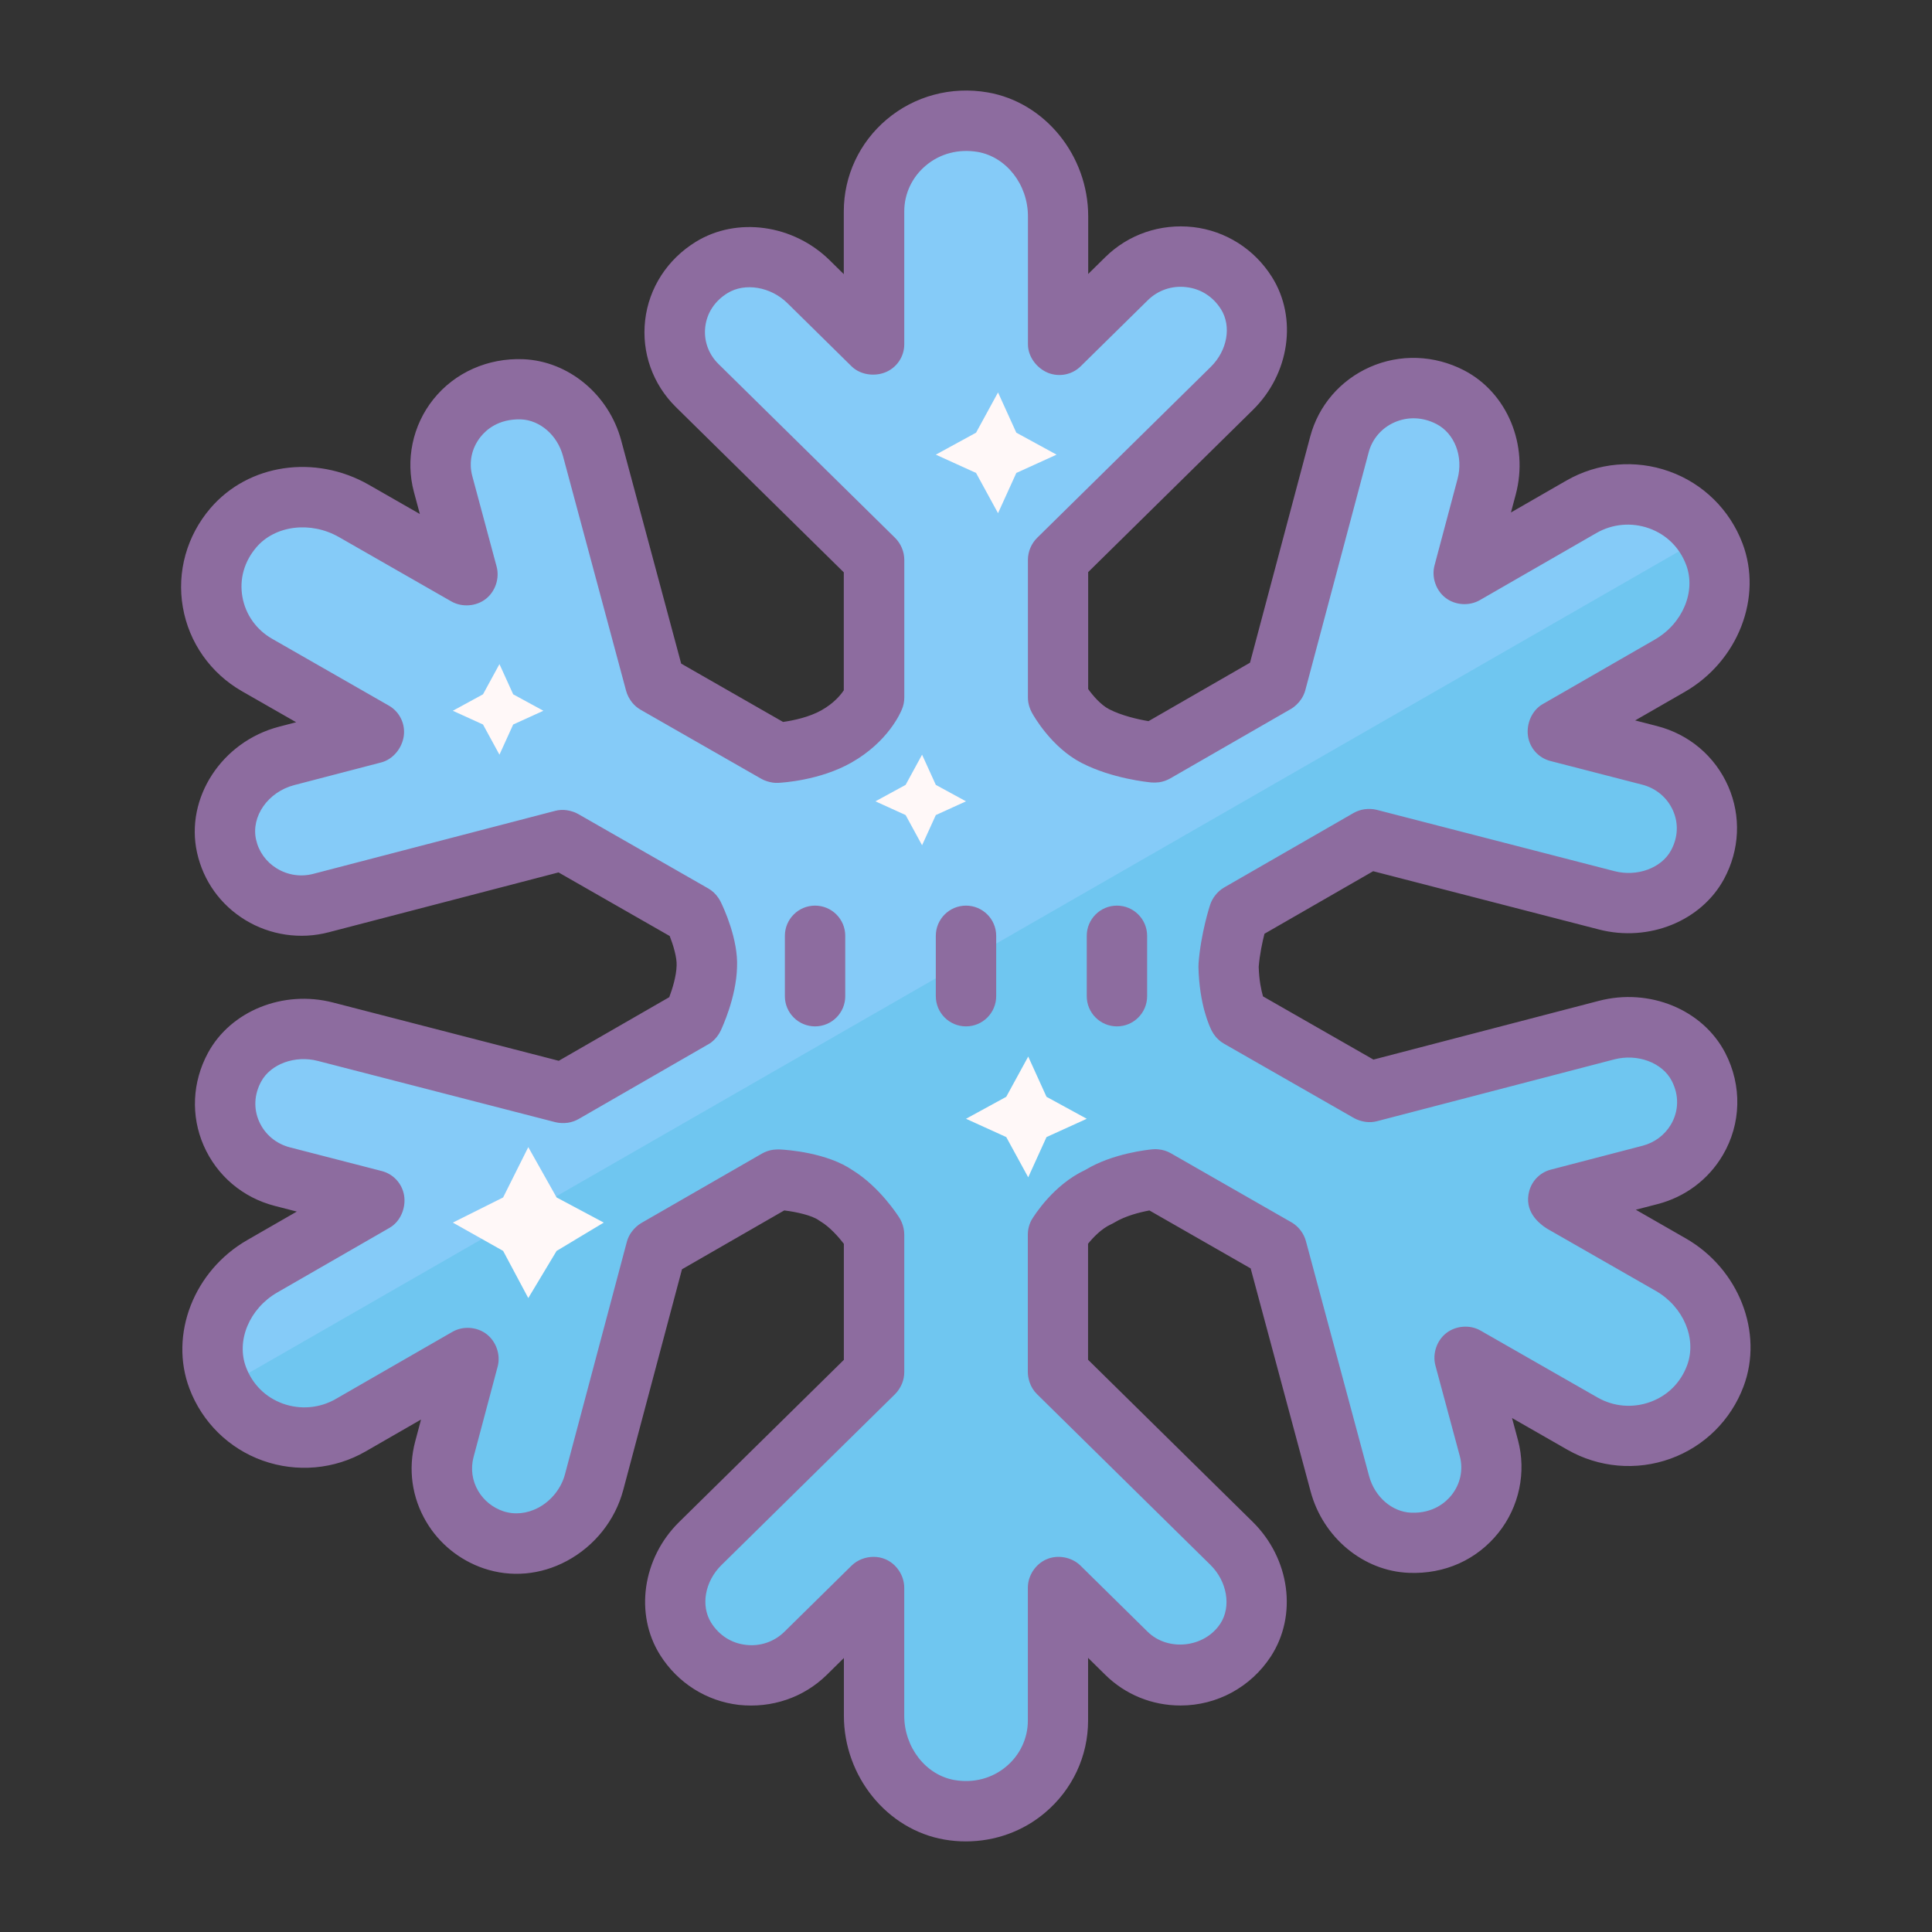 <?xml version="1.0" encoding="UTF-8"?>
<svg xmlns="http://www.w3.org/2000/svg" xmlns:xlink="http://www.w3.org/1999/xlink" width="500px" height="500px" viewBox="0 0 500 500" version="1.1">
<rect x="0" y="0" width="500" height="500" fill="#333333" stroke="none"/>
<g id="surface128875">
<path style=" stroke:none;fill-rule:nonzero;fill:rgb(52.157%,79.608%,97.255%);fill-opacity:1;" d="M 432.398 327.281 L 404.312 311.203 C 403.281 310.422 403.281 310.422 403.328 310.258 L 427.094 304.07 C 432.391 302.695 436.617 299.328 439.172 295.008 C 442.398 289.547 442.945 282.555 439.594 276.102 C 435.258 267.766 424.977 264.219 415.773 266.617 L 354.445 282.602 C 354.391 282.594 354.344 282.586 354.297 282.578 L 320.648 263.32 C 320.617 263.281 320.586 263.242 320.555 263.203 C 320.555 263.203 318.172 258.633 317.969 250.047 C 317.969 250.023 317.969 249.992 317.969 249.969 C 318.5 243.008 320.617 236.586 320.617 236.586 C 320.648 236.547 320.68 236.508 320.711 236.469 L 354.219 217.18 C 354.273 217.172 354.32 217.164 354.367 217.156 L 415.82 233.008 C 424.875 235.344 434.977 231.914 439.359 223.773 C 445.633 212.125 439.07 198.625 426.961 195.508 L 403.18 189.375 C 403.156 189.203 403.156 189.195 403.133 189.023 L 432.172 172.305 C 442.336 166.453 447.797 154.281 443.688 143.422 C 438.359 129.336 421.844 123.953 409.273 131.188 L 379.094 148.562 C 378.945 148.648 378.758 148.516 378.805 148.344 L 384.758 125.969 C 387.133 117.055 383.633 107.109 375.352 102.812 C 363.508 96.672 349.828 103.109 346.656 115.031 L 330.266 176.594 C 330.234 176.633 330.203 176.672 330.172 176.711 L 298.906 194.711 C 298.852 194.719 298.805 194.727 298.758 194.734 C 298.758 194.734 290.227 193.969 283.531 190.531 C 277.633 187.508 273.891 180.664 273.891 180.664 C 273.875 180.617 273.852 180.578 273.836 180.531 L 273.836 144.891 C 273.836 144.836 273.859 144.789 273.891 144.75 L 318.812 100.523 C 325.43 94.008 327.523 83.695 322.594 75.859 C 315.547 64.656 300.391 63.406 291.547 72.125 L 274.164 89.234 C 274 89.172 273.992 89.164 273.828 89.094 L 273.828 55.984 C 273.828 44.398 265.906 33.609 254.312 31.617 C 239.266 29.039 226.211 40.359 226.211 54.688 L 226.211 89.102 C 226.047 89.164 226.039 89.172 225.875 89.234 L 209.258 72.883 C 202.641 66.367 192.148 64.32 184.203 69.195 C 172.844 76.156 171.586 91.039 180.438 99.75 L 226.148 144.75 C 226.188 144.789 226.203 144.836 226.203 144.891 L 226.203 180.539 C 226.188 180.586 226.164 180.625 226.148 180.672 C 226.148 180.672 223.891 186.367 216.477 190.57 C 209.703 194.406 201.047 194.805 201.047 194.805 C 200.992 194.797 200.945 194.789 200.898 194.789 L 169.68 176.922 C 169.648 176.883 169.617 176.844 169.586 176.805 L 153.234 115.992 C 151 107.688 143.82 101.086 135.109 100.734 C 120.867 100.164 111.359 112.906 114.688 125.273 L 120.977 148.664 C 121.023 148.828 120.836 148.969 120.688 148.883 L 91.609 132.234 C 81.438 126.414 67.977 127.727 60.398 136.594 C 50.57 148.094 53.945 164.898 66.531 172.102 L 96.75 189.398 C 96.727 189.57 96.727 189.578 96.703 189.75 L 74.188 195.617 C 63.703 198.352 56.312 208.539 58.625 218.969 C 61.055 229.906 72.203 236.531 83.086 233.695 L 145.586 217.414 C 145.641 217.422 145.68 217.43 145.734 217.438 L 179.391 236.703 C 179.422 236.742 179.453 236.781 179.484 236.82 C 179.484 236.82 183.195 244.344 182.93 249.961 C 182.93 249.992 182.93 250.023 182.93 250.055 C 182.766 256.469 179.43 263.422 179.43 263.422 C 179.414 263.469 179.383 263.516 179.336 263.539 L 145.82 282.828 C 145.766 282.836 145.727 282.844 145.672 282.852 L 84.219 267 C 75.164 264.664 65.07 268.094 60.688 276.234 C 54.414 287.883 60.969 301.383 73.086 304.508 L 96.867 310.641 C 96.891 310.812 96.891 310.82 96.914 310.992 L 67.875 327.711 C 57.711 333.562 52.25 345.734 56.359 356.594 C 61.688 370.68 78.203 376.062 90.773 368.828 L 120.953 351.453 C 121.102 351.367 121.289 351.5 121.242 351.672 L 115.008 375.078 C 113.617 380.297 114.508 385.57 117.07 389.891 C 119.391 393.797 123.086 396.914 127.695 398.484 C 138.805 402.258 150.773 394.781 153.758 383.594 L 169.773 323.422 C 169.805 323.383 169.836 323.344 169.867 323.305 L 201.141 305.305 C 201.195 305.297 201.242 305.289 201.289 305.289 C 201.289 305.289 211.273 305.75 216.438 309.445 C 216.469 309.469 216.5 309.477 216.523 309.5 C 222.109 312.922 226.156 319.359 226.156 319.359 C 226.172 319.406 226.195 319.445 226.211 319.492 L 226.211 355.141 C 226.188 355.188 226.172 355.227 226.156 355.281 L 181.234 399.508 C 174.617 406.023 172.523 416.336 177.453 424.172 C 184.5 435.375 199.656 436.625 208.5 427.906 L 225.883 410.797 C 226.008 410.672 226.219 410.758 226.219 410.93 L 226.219 444.047 C 226.219 455.633 234.141 466.422 245.734 468.414 C 260.773 471 273.836 459.68 273.836 445.344 L 273.836 410.93 C 273.836 410.758 274.047 410.672 274.172 410.797 L 291.555 427.906 C 295.43 431.719 300.508 433.625 305.586 433.625 C 312 433.625 318.422 430.578 322.406 424.484 C 327.547 416.609 325.492 406.07 318.766 399.445 L 273.906 355.281 C 273.883 355.234 273.867 355.195 273.852 355.141 L 273.852 319.492 C 273.867 319.445 273.891 319.406 273.906 319.359 C 273.906 319.359 278.039 312.633 284.43 309.766 C 284.461 309.75 284.492 309.734 284.516 309.711 C 290.773 305.953 299.008 305.227 299.008 305.227 C 299.062 305.234 299.109 305.242 299.156 305.242 L 330.375 323.109 C 330.406 323.148 330.438 323.188 330.469 323.227 L 346.82 384.039 C 349.055 392.344 356.234 398.945 364.945 399.297 C 379.188 399.867 388.695 387.125 385.367 374.758 L 379.078 351.367 C 379.031 351.203 379.219 351.062 379.367 351.148 L 409.586 368.445 C 422.172 375.648 438.68 370.227 443.969 356.125 C 448.023 345.242 442.57 333.102 432.398 327.281 Z M 432.398 327.281 "/>
<path style=" stroke:none;fill-rule:nonzero;fill:rgb(43.529%,77.647%,94.118%);fill-opacity:1;" d="M 443.969 356.094 C 438.648 370.234 422.148 375.625 409.523 368.438 L 379.367 351.172 C 379.211 351.016 378.969 351.172 379.047 351.328 L 385.312 374.766 C 388.648 387.109 379.125 399.844 364.914 399.297 C 356.188 398.906 349.039 392.344 346.82 384.062 L 330.469 323.203 C 330.391 323.203 330.391 323.125 330.312 323.125 L 299.125 305.234 C 299.047 305.234 299.047 305.234 298.969 305.234 C 298.969 305.234 290.719 305.938 284.445 309.688 C 284.445 309.688 284.445 309.766 284.367 309.766 C 278.016 312.578 273.891 319.297 273.891 319.297 C 273.812 319.375 273.812 319.453 273.812 319.453 L 273.812 355.078 C 273.812 355.156 273.812 355.234 273.891 355.234 L 318.727 399.453 C 325.469 406.016 327.539 416.562 322.375 424.453 C 318.406 430.547 311.977 433.594 305.547 433.594 C 300.469 433.594 295.391 431.719 291.5 427.891 L 274.117 410.781 C 274.039 410.625 273.797 410.703 273.797 410.859 L 273.797 445.312 C 273.797 459.609 260.703 470.938 245.703 468.359 C 234.117 466.406 226.18 455.625 226.18 443.984 L 226.18 410.859 C 226.18 410.703 225.938 410.625 225.859 410.781 L 208.477 427.891 C 199.586 436.562 184.43 435.312 177.445 424.141 C 172.445 416.328 174.586 406.016 181.172 399.453 L 226.086 355.234 C 226.164 355.234 226.164 355.156 226.164 355.078 L 226.164 319.453 C 226.164 319.453 226.164 319.375 226.086 319.297 C 226.086 319.297 222.039 312.891 216.484 309.453 L 216.406 309.453 C 211.25 305.703 201.25 305.234 201.25 305.234 C 201.172 305.312 201.172 305.312 201.094 305.312 L 169.828 323.281 C 169.828 323.359 169.75 323.359 169.75 323.438 L 153.719 383.594 C 150.703 394.766 138.797 402.266 127.688 398.438 C 123.008 396.875 119.352 393.75 117.055 389.844 C 114.438 385.547 113.562 380.312 114.992 375.078 L 121.18 351.641 C 121.258 351.484 121.023 351.328 120.938 351.484 L 90.703 368.828 C 78.961 375.547 63.797 371.328 57.609 359.219 L 441.234 138.828 C 442.188 140.234 442.984 141.797 443.617 143.438 C 447.742 154.297 442.266 166.484 432.109 172.266 L 403.062 188.984 C 403.141 189.219 403.141 189.219 403.141 189.375 L 426.945 195.469 C 439.008 198.594 445.594 212.109 439.328 223.75 C 434.961 231.953 424.805 235.312 415.758 233.047 L 354.375 217.188 C 354.297 217.188 354.297 217.188 354.219 217.188 L 320.727 236.484 C 320.648 236.484 320.648 236.562 320.648 236.562 C 320.648 236.562 318.508 242.969 317.953 249.922 C 317.953 250 317.953 250 317.953 250 C 318.195 258.594 320.57 263.203 320.57 263.203 L 320.648 263.281 L 354.297 282.578 C 354.375 282.578 354.375 282.578 354.453 282.578 L 415.797 266.641 C 425 264.219 435.242 267.734 439.602 276.094 C 442.938 282.578 442.383 289.531 439.125 295 C 436.586 299.297 432.383 302.656 427.062 304.062 L 403.336 310.234 C 403.258 310.391 403.258 310.391 404.289 311.172 L 432.383 327.266 C 442.547 333.125 448.016 345.234 443.969 356.094 Z M 443.969 356.094 "/>
<path style=" stroke:none;fill-rule:nonzero;fill:rgb(55.294%,42.353%,62.353%);fill-opacity:1;" d="M 210.938 234.375 C 206.625 234.375 203.125 237.875 203.125 242.188 L 203.125 257.812 C 203.125 262.125 206.625 265.625 210.938 265.625 C 215.25 265.625 218.75 262.125 218.75 257.812 L 218.75 242.188 C 218.75 237.875 215.25 234.375 210.938 234.375 Z M 250 234.375 C 245.688 234.375 242.188 237.875 242.188 242.188 L 242.188 257.812 C 242.188 262.125 245.688 265.625 250 265.625 C 254.312 265.625 257.812 262.125 257.812 257.812 L 257.812 242.188 C 257.812 237.875 254.312 234.375 250 234.375 Z M 289.062 234.375 C 284.75 234.375 281.25 237.875 281.25 242.188 L 281.25 257.812 C 281.25 262.125 284.75 265.625 289.062 265.625 C 293.375 265.625 296.875 262.125 296.875 257.812 L 296.875 242.188 C 296.875 237.875 293.375 234.375 289.062 234.375 Z M 289.062 234.375 "/>
<path style=" stroke:none;fill-rule:nonzero;fill:rgb(100%,97.255%,97.255%);fill-opacity:1;" d="M 238.633 195.312 L 242.188 203.125 L 250 207.383 L 242.188 210.938 L 238.633 218.75 L 234.375 210.938 L 226.562 207.383 L 234.375 203.125 Z M 129.258 171.875 L 132.812 179.688 L 140.625 183.945 L 132.812 187.5 L 129.258 195.312 L 125 187.5 L 117.188 183.945 L 125 179.688 Z M 136.719 296.875 L 144.047 309.898 L 156.25 316.406 L 144.047 323.734 L 136.719 335.938 L 130.211 323.734 L 117.188 316.406 L 130.211 309.898 Z M 266.102 273.438 L 270.836 283.852 L 281.25 289.539 L 270.836 294.273 L 266.102 304.688 L 260.414 294.273 L 250 289.539 L 260.414 283.852 Z M 258.289 101.562 L 263.023 111.977 L 273.438 117.664 L 263.023 122.398 L 258.289 132.812 L 252.602 122.398 L 242.188 117.664 L 252.602 111.977 Z M 258.289 101.562 "/>
<path style=" stroke:none;fill-rule:nonzero;fill:rgb(55.294%,42.353%,62.353%);fill-opacity:1;" d="M 249.969 476.555 C 248.125 476.562 246.258 476.398 244.406 476.078 C 229.578 473.523 218.398 459.734 218.398 444.016 L 218.398 429.086 L 213.977 433.445 C 207.961 439.359 199.68 442.133 191.227 441.227 C 182.812 440.25 175.383 435.539 170.828 428.305 C 164.18 417.727 166.25 403.266 175.742 393.914 L 218.391 351.93 L 218.391 321.898 C 217.016 320.109 214.789 317.586 212.43 316.148 C 212.422 316.141 212.406 316.141 212.398 316.133 C 212.219 316.023 212.047 315.914 211.875 315.789 C 210.141 314.547 206.133 313.641 202.961 313.258 L 176.5 328.484 L 161.297 385.602 C 159.219 393.422 153.898 400.109 146.703 403.969 C 139.891 407.617 132.242 408.289 125.172 405.891 C 118.945 403.766 113.68 399.508 110.344 393.883 C 106.586 387.562 105.562 380.172 107.445 373.078 L 108.961 367.375 L 94.656 375.609 C 86.531 380.297 76.812 381.148 67.961 377.992 C 59.227 374.867 52.328 368.078 49.031 359.367 C 43.75 345.398 50.172 328.883 63.961 320.945 L 76.812 313.555 L 71.117 312.086 C 62.828 309.953 56.117 304.258 52.711 296.469 C 49.352 288.781 49.75 280.055 53.797 272.539 C 59.664 261.633 73.281 256.125 86.156 259.445 L 144.602 274.531 L 173.203 258.07 C 174.031 255.883 175.039 252.617 175.109 249.867 C 175.203 247.766 174.227 244.555 173.32 242.242 L 144.547 225.781 L 85.055 241.273 C 77.758 243.195 69.891 242.023 63.469 238.094 C 57.055 234.172 52.625 227.992 51 220.68 C 47.859 206.562 57.375 191.938 72.211 188.07 L 76.648 186.914 L 62.633 178.898 C 54.492 174.234 48.906 166.305 47.32 157.133 C 45.734 148.016 48.336 138.688 54.445 131.539 C 64.273 120.039 81.539 117.5 95.469 125.469 L 108.656 133.023 L 107.125 127.328 C 104.891 119.039 106.773 110.07 112.156 103.336 C 117.727 96.367 126.305 92.609 135.406 92.961 C 147.125 93.438 157.555 102.078 160.766 113.984 L 176.289 171.742 L 202.656 186.836 C 205.305 186.469 209.461 185.594 212.609 183.805 C 215.828 181.992 217.57 179.852 218.375 178.641 L 218.375 148.125 L 174.93 105.359 C 168.914 99.43 166.008 91.242 166.961 82.898 C 167.922 74.516 172.711 67.109 180.094 62.57 C 190.711 56.047 205.281 58.07 214.719 67.352 L 218.375 70.953 L 218.375 54.688 C 218.375 45.523 222.422 36.859 229.484 30.906 C 236.664 24.844 246.172 22.281 255.609 23.914 C 270.445 26.469 281.625 40.258 281.625 55.977 L 281.625 70.906 L 286.047 66.547 C 292.055 60.633 300.297 57.828 308.781 58.766 C 317.195 59.742 324.625 64.453 329.18 71.688 C 335.836 82.266 333.766 96.727 324.258 106.078 L 281.617 148.062 L 281.617 178.32 C 282.742 179.898 284.812 182.391 287.062 183.555 C 290.289 185.211 294.484 186.172 297.234 186.633 L 323.5 171.508 L 339.078 113 C 341.219 104.961 346.852 98.398 354.539 94.992 C 362.336 91.547 371.227 91.867 378.914 95.852 C 390.07 101.648 395.68 115.148 392.281 127.945 L 391.031 132.625 L 405.344 124.391 C 413.469 119.711 423.195 118.844 432.031 122.008 C 440.766 125.133 447.664 131.922 450.961 140.633 C 456.242 154.586 449.82 171.102 436.039 179.047 L 423.18 186.445 L 428.875 187.914 C 437.164 190.047 443.867 195.742 447.273 203.523 C 450.633 211.211 450.242 219.938 446.195 227.445 C 440.32 238.359 426.719 243.883 413.82 240.555 L 355.375 225.469 L 327.242 241.656 C 326.703 243.781 326.023 246.93 325.75 250.188 C 325.844 253.68 326.406 256.281 326.867 257.867 L 355.445 274.219 L 413.766 259.023 C 426.852 255.602 440.648 261.25 446.484 272.477 C 450.875 280.945 450.641 290.844 445.852 298.961 C 442.133 305.258 436.156 309.75 429.016 311.609 L 423.344 313.078 L 436.234 320.469 C 450.023 328.359 456.469 344.852 451.219 358.836 C 447.945 367.547 441.062 374.344 432.336 377.5 C 423.516 380.695 413.766 379.836 405.641 375.188 L 391.312 366.984 L 392.844 372.68 C 395.07 380.969 393.188 389.938 387.805 396.672 C 382.242 403.633 373.93 407.445 364.555 407.047 C 352.828 406.57 342.406 397.93 339.195 386.023 L 323.672 328.266 L 297.469 313.266 C 294.969 313.727 291.234 314.68 288.461 316.359 C 288.188 316.523 287.828 316.719 287.547 316.844 C 285.094 317.953 282.883 320.266 281.586 321.883 L 281.586 351.898 L 324.164 393.82 C 333.859 403.359 335.836 418.031 328.883 428.703 C 323.68 436.648 314.953 441.383 305.516 441.383 C 298.148 441.383 291.219 438.555 286.008 433.406 L 281.594 429.055 L 281.594 445.312 C 281.594 454.477 277.539 463.141 270.484 469.094 C 264.766 473.953 257.484 476.555 249.969 476.555 Z M 226.078 402.914 C 227.125 402.914 228.164 403.109 229.133 403.523 C 232.023 404.742 234.016 407.758 234.016 410.891 L 234.016 444.008 C 234.016 452.234 239.617 459.398 247.047 460.68 C 251.977 461.508 256.75 460.266 260.453 457.141 C 263.984 454.164 266.008 449.852 266.008 445.305 L 266.008 410.891 C 266.008 407.773 267.977 404.781 270.836 403.547 C 273.688 402.305 277.234 402.938 279.508 405.062 L 297.008 422.297 C 302.258 427.453 311.719 426.477 315.836 420.172 C 318.695 415.781 317.594 409.258 313.25 404.984 L 268.391 360.82 C 267.508 359.953 266.852 358.891 266.461 357.727 C 266.195 356.922 266 355.961 266 355.125 L 266 319.477 C 266 318.641 266.141 317.805 266.406 317.008 C 266.523 316.656 266.711 316.188 266.883 315.859 C 267.75 314.391 272.695 306.617 280.805 302.812 C 280.867 302.781 280.922 302.75 280.977 302.719 C 288.023 298.453 297.258 297.531 298.281 297.438 C 298.789 297.383 299.312 297.391 299.82 297.453 C 300.938 297.555 302.023 297.898 303 298.453 L 334.219 316.328 C 334.82 316.672 335.367 317.102 335.859 317.586 C 336.141 317.867 336.461 318.242 336.695 318.562 C 337.266 319.352 337.719 320.266 337.969 321.195 L 354.32 382.008 C 355.773 387.383 360.25 391.289 365.219 391.484 C 370.938 391.695 374.203 388.75 375.633 386.961 C 377.961 384.055 378.742 380.344 377.781 376.781 L 371.484 353.391 C 370.664 350.312 371.852 346.836 374.398 344.922 C 376.844 343.078 380.391 342.805 383.078 344.305 L 413.43 361.664 C 417.578 364.047 422.547 364.477 427.062 362.836 C 431.531 361.227 434.93 357.867 436.609 353.383 C 439.195 346.5 435.711 338.203 428.5 334.07 C 428.492 334.07 428.492 334.07 428.492 334.07 L 400.406 317.992 C 400.125 317.828 399.844 317.641 399.586 317.445 C 398.289 316.461 394.336 313.477 395.773 308.211 C 396.516 305.508 398.633 303.406 401.344 302.703 L 425.102 296.516 C 428.211 295.703 430.812 293.758 432.422 291.047 C 434.492 287.547 434.57 283.414 432.641 279.711 C 430.188 274.984 423.766 272.602 417.727 274.18 L 356.406 290.156 C 355.406 290.422 354.359 290.484 353.328 290.328 C 352.352 290.18 351.266 289.844 350.406 289.352 L 316.75 270.094 C 315.906 269.609 315.148 268.953 314.531 268.195 C 314.391 268.023 314.164 267.711 314.047 267.523 C 313.891 267.297 313.75 267.047 313.617 266.805 C 313.086 265.766 310.383 260.125 310.156 250.219 C 310.148 249.938 310.164 249.656 310.188 249.375 L 310.18 249.375 C 310.766 241.555 313.086 234.438 313.188 234.141 C 313.469 233.281 313.906 232.477 314.461 231.766 C 315.094 230.93 315.898 230.211 316.805 229.68 L 350.312 210.398 C 351.172 209.914 352.117 209.586 353.102 209.438 C 354.133 209.297 355.312 209.328 356.305 209.586 L 417.766 225.438 C 423.695 226.992 430 224.656 432.469 220.062 C 434.258 216.75 434.438 213.109 432.984 209.805 C 431.516 206.453 428.602 203.992 425 203.07 L 401.219 196.938 C 398.141 196.141 395.859 193.562 395.43 190.422 C 395 187.281 396.469 183.828 399.219 182.242 L 428.266 165.523 C 435.484 161.367 438.969 153.047 436.367 146.172 C 434.672 141.695 431.273 138.336 426.789 136.734 C 422.273 135.117 417.305 135.562 413.164 137.938 L 382.984 155.312 C 380.219 156.906 376.531 156.648 374.031 154.664 C 371.57 152.727 370.438 149.297 371.266 146.281 L 377.211 123.953 C 378.758 118.164 376.461 112.18 371.758 109.742 C 368.242 107.922 364.375 107.766 360.891 109.297 C 357.562 110.766 355.133 113.594 354.219 117.031 L 337.82 178.602 C 337.602 179.422 337.242 180.211 336.766 180.922 C 336.094 181.922 335.125 182.883 334.078 183.484 L 302.805 201.484 C 301.945 201.969 301 202.297 300.016 202.445 C 299.414 202.531 298.641 202.547 298.062 202.508 C 297.031 202.414 287.789 201.492 279.961 197.469 C 272.156 193.469 267.531 185.32 267.039 184.406 C 266.812 183.992 266.57 183.438 266.43 182.992 C 266.164 182.188 266.023 181.359 266.023 180.523 L 266.023 144.883 C 266.023 142.773 266.914 140.672 268.414 139.188 L 313.336 94.961 C 317.648 90.719 318.758 84.438 315.984 80.023 C 313.938 76.773 310.75 74.734 307.016 74.312 C 303.273 73.859 299.672 75.117 297.047 77.703 L 279.656 94.82 C 277.43 97 274.109 97.641 271.219 96.484 C 268.281 95.281 266.031 92.289 266.031 89.117 L 266.031 55.984 C 266.031 47.758 260.43 40.594 253 39.312 C 248.078 38.5 243.297 39.727 239.594 42.852 C 236.047 45.828 234.023 50.141 234.023 54.688 L 234.023 89.102 C 234.023 92.344 232.023 95.25 228.992 96.406 C 226.133 97.5 222.57 96.953 220.391 94.812 L 203.781 78.453 C 199.461 74.203 192.797 73.078 188.289 75.852 C 184.984 77.883 182.93 81 182.516 84.633 C 182.109 88.172 183.352 91.648 185.922 94.18 L 231.641 139.188 C 233.141 140.672 234.031 142.781 234.031 144.883 L 234.031 180.531 C 234.031 181.562 233.828 182.586 233.43 183.539 C 233.094 184.391 229.875 191.961 220.344 197.359 C 212.188 201.984 202.5 202.547 201.422 202.602 C 200.938 202.641 200.445 202.602 199.953 202.531 C 198.977 202.383 197.883 202.047 197.023 201.555 L 165.797 183.688 C 164.945 183.203 164.188 182.547 163.578 181.789 C 162.906 180.945 162.328 179.859 162.047 178.82 L 145.695 118.008 C 144.25 112.633 139.766 108.727 134.797 108.531 C 128.93 108.383 125.812 111.273 124.383 113.047 C 122.055 115.961 121.273 119.672 122.234 123.227 L 128.523 146.625 C 129.336 149.648 128.203 153.047 125.75 154.984 C 123.258 156.945 119.602 157.219 116.852 155.672 L 87.727 139 C 80.398 134.812 71.203 135.945 66.336 141.656 C 63.211 145.312 61.93 149.852 62.727 154.43 C 63.523 159.008 66.32 162.969 70.414 165.312 L 100.641 182.617 C 103.406 184.203 104.93 187.305 104.5 190.453 C 104.07 193.594 101.742 196.508 98.68 197.312 L 76.164 203.18 C 69.367 204.953 64.93 211.273 66.266 217.281 C 66.961 220.406 68.867 223.062 71.633 224.75 C 74.492 226.5 77.867 227 81.133 226.141 L 143.633 209.859 C 144.633 209.594 145.672 209.531 146.711 209.688 C 147.688 209.836 148.781 210.172 149.633 210.664 L 183.289 229.922 C 184.344 230.523 185.242 231.367 185.906 232.367 C 186.094 232.648 186.352 233.062 186.5 233.367 C 187.266 234.922 191.086 243.07 190.742 250.344 C 190.539 258.125 186.891 265.938 186.484 266.805 L 186.477 266.805 C 185.844 268.102 184.867 269.25 183.68 270.047 L 149.734 289.609 C 148.875 290.094 147.922 290.422 146.945 290.57 C 145.922 290.711 144.734 290.68 143.734 290.422 L 82.273 274.57 C 76.375 273.031 70.039 275.352 67.57 279.938 C 65.781 283.258 65.602 286.898 67.047 290.195 C 68.516 293.555 71.43 296.008 75.039 296.938 L 98.82 303.07 C 101.828 303.852 104.094 306.344 104.586 309.414 C 105.094 312.617 103.625 316.148 100.82 317.758 L 71.781 334.477 C 64.555 338.633 61.07 346.953 63.672 353.836 C 65.367 358.312 68.766 361.672 73.25 363.273 C 77.773 364.883 82.734 364.445 86.883 362.062 L 117.055 344.695 C 119.742 343.125 123.32 343.344 125.82 345.188 C 128.359 347.07 129.586 350.508 128.82 353.562 L 122.555 377.094 C 121.758 380.094 122.195 383.219 123.781 385.898 C 125.227 388.328 127.508 390.172 130.219 391.094 C 133.133 392.07 136.383 391.758 139.336 390.188 C 142.68 388.398 145.242 385.18 146.203 381.586 L 162.219 321.414 C 162.477 320.445 162.914 319.539 163.523 318.734 C 164.156 317.891 165.047 317.055 165.961 316.523 L 197.234 298.523 C 198.094 298.039 199.047 297.711 200.023 297.562 C 200.508 297.5 201.172 297.469 201.648 297.469 C 203.68 297.562 214.016 298.273 220.719 302.891 C 227.594 307.156 232.258 314.367 232.766 315.172 C 233 315.547 233.203 315.93 233.367 316.328 C 233.766 317.281 234.023 318.438 234.023 319.461 L 234.023 355.109 C 234.023 356.141 233.82 357.164 233.422 358.117 C 233.023 359.078 232.375 360.078 231.633 360.812 L 186.711 405.039 C 182.406 409.281 181.289 415.57 184.062 419.977 C 186.109 423.227 189.289 425.266 193.031 425.688 C 196.742 426.141 200.383 424.875 203.008 422.297 L 220.391 405.18 C 221.891 403.711 223.984 402.914 226.078 402.914 Z M 226.078 402.914 "/>
</g>
</svg>
